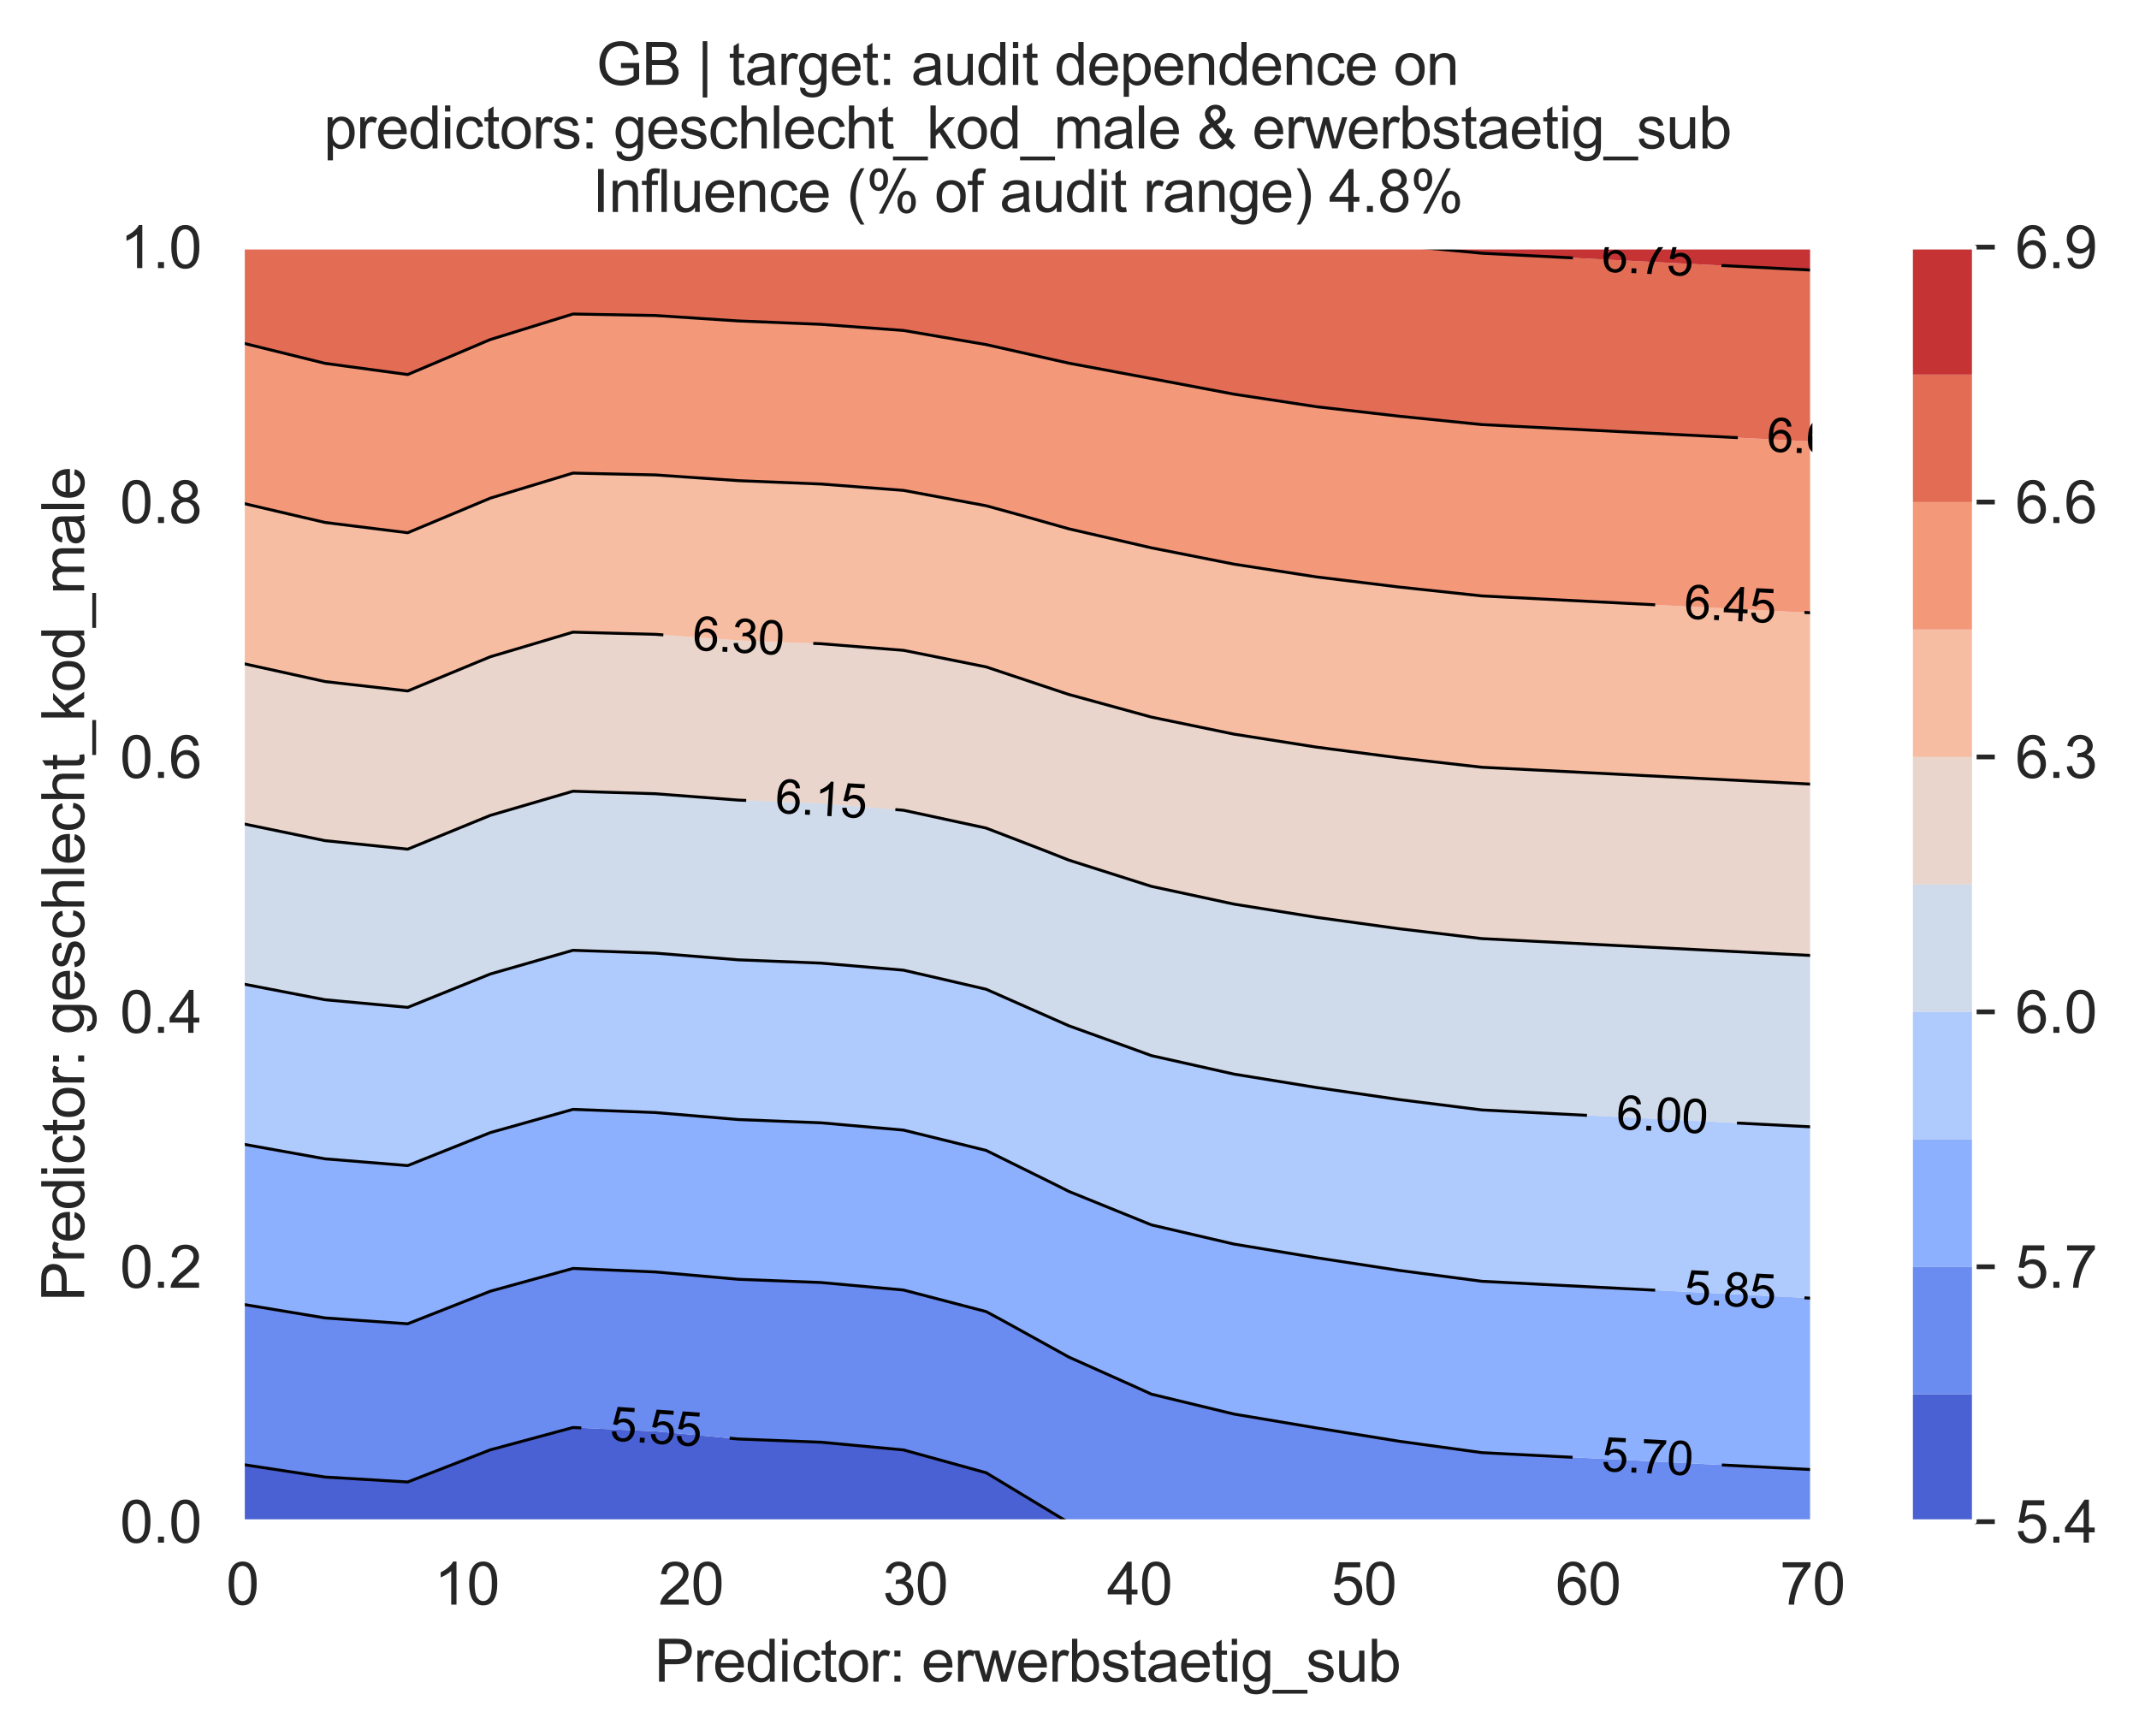 <?xml version="1.0" encoding="utf-8" standalone="no"?>
<!DOCTYPE svg PUBLIC "-//W3C//DTD SVG 1.1//EN"
  "http://www.w3.org/Graphics/SVG/1.1/DTD/svg11.dtd">
<svg xmlns:xlink="http://www.w3.org/1999/xlink" width="364.914pt" height="296.208pt" viewBox="0 0 364.914 296.208" xmlns="http://www.w3.org/2000/svg" version="1.1">
 <defs>
  <style type="text/css">*{stroke-linejoin: round; stroke-linecap: butt}</style>
 </defs>
 <g id="figure_1">
  <g id="patch_1">
   <path d="M 0 296.208 
L 364.914 296.208 
L 364.914 0 
L 0 0 
z
" style="fill: #ffffff"/>
  </g>
  <g id="axes_1">
   <g id="patch_2">
    <path d="M 41.362 259.6 
L 309.202 259.6 
L 309.202 42.16 
L 41.362 42.16 
z
" style="fill: #eaeaf2"/>
   </g>
   <g id="matplotlib.axis_1">
    <g id="xtick_1">
     <g id="line2d_1">
      <path d="M 41.362 259.6 
L 41.362 42.16 
" clip-path="url(#p90b050805d)" style="fill: none; stroke: #ffffff; stroke-width: 0.8; stroke-linecap: round"/>
     </g>
     <g id="text_1">
      <!-- 0 -->
      <g style="fill: #262626" transform="translate(38.582 273.758)scale(0.1 -0.1)">
       <defs>
        <path id="ArialMT-30" d="M 266 2259 
Q 266 3072 433 3567 
Q 600 4063 929 4331 
Q 1259 4600 1759 4600 
Q 2128 4600 2406 4451 
Q 2684 4303 2865 4023 
Q 3047 3744 3150 3342 
Q 3253 2941 3253 2259 
Q 3253 1453 3087 958 
Q 2922 463 2592 192 
Q 2263 -78 1759 -78 
Q 1097 -78 719 397 
Q 266 969 266 2259 
z
M 844 2259 
Q 844 1131 1108 757 
Q 1372 384 1759 384 
Q 2147 384 2411 759 
Q 2675 1134 2675 2259 
Q 2675 3391 2411 3762 
Q 2147 4134 1753 4134 
Q 1366 4134 1134 3806 
Q 844 3388 844 2259 
z
" transform="scale(0.016)"/>
       </defs>
       <use xlink:href="#ArialMT-30"/>
      </g>
     </g>
    </g>
    <g id="xtick_2">
     <g id="line2d_2">
      <path d="M 79.625 259.6 
L 79.625 42.16 
" clip-path="url(#p90b050805d)" style="fill: none; stroke: #ffffff; stroke-width: 0.8; stroke-linecap: round"/>
     </g>
     <g id="text_2">
      <!-- 10 -->
      <g style="fill: #262626" transform="translate(74.064 273.758)scale(0.1 -0.1)">
       <defs>
        <path id="ArialMT-31" d="M 2384 0 
L 1822 0 
L 1822 3584 
Q 1619 3391 1289 3197 
Q 959 3003 697 2906 
L 697 3450 
Q 1169 3672 1522 3987 
Q 1875 4303 2022 4600 
L 2384 4600 
L 2384 0 
z
" transform="scale(0.016)"/>
       </defs>
       <use xlink:href="#ArialMT-31"/>
       <use xlink:href="#ArialMT-30" x="55.615"/>
      </g>
     </g>
    </g>
    <g id="xtick_3">
     <g id="line2d_3">
      <path d="M 117.888 259.6 
L 117.888 42.16 
" clip-path="url(#p90b050805d)" style="fill: none; stroke: #ffffff; stroke-width: 0.8; stroke-linecap: round"/>
     </g>
     <g id="text_3">
      <!-- 20 -->
      <g style="fill: #262626" transform="translate(112.327 273.758)scale(0.1 -0.1)">
       <defs>
        <path id="ArialMT-32" d="M 3222 541 
L 3222 0 
L 194 0 
Q 188 203 259 391 
Q 375 700 629 1000 
Q 884 1300 1366 1694 
Q 2113 2306 2375 2664 
Q 2638 3022 2638 3341 
Q 2638 3675 2398 3904 
Q 2159 4134 1775 4134 
Q 1369 4134 1125 3890 
Q 881 3647 878 3216 
L 300 3275 
Q 359 3922 746 4261 
Q 1134 4600 1788 4600 
Q 2447 4600 2831 4234 
Q 3216 3869 3216 3328 
Q 3216 3053 3103 2787 
Q 2991 2522 2730 2228 
Q 2469 1934 1863 1422 
Q 1356 997 1212 845 
Q 1069 694 975 541 
L 3222 541 
z
" transform="scale(0.016)"/>
       </defs>
       <use xlink:href="#ArialMT-32"/>
       <use xlink:href="#ArialMT-30" x="55.615"/>
      </g>
     </g>
    </g>
    <g id="xtick_4">
     <g id="line2d_4">
      <path d="M 156.151 259.6 
L 156.151 42.16 
" clip-path="url(#p90b050805d)" style="fill: none; stroke: #ffffff; stroke-width: 0.8; stroke-linecap: round"/>
     </g>
     <g id="text_4">
      <!-- 30 -->
      <g style="fill: #262626" transform="translate(150.59 273.758)scale(0.1 -0.1)">
       <defs>
        <path id="ArialMT-33" d="M 269 1209 
L 831 1284 
Q 928 806 1161 595 
Q 1394 384 1728 384 
Q 2125 384 2398 659 
Q 2672 934 2672 1341 
Q 2672 1728 2419 1979 
Q 2166 2231 1775 2231 
Q 1616 2231 1378 2169 
L 1441 2663 
Q 1497 2656 1531 2656 
Q 1891 2656 2178 2843 
Q 2466 3031 2466 3422 
Q 2466 3731 2256 3934 
Q 2047 4138 1716 4138 
Q 1388 4138 1169 3931 
Q 950 3725 888 3313 
L 325 3413 
Q 428 3978 793 4289 
Q 1159 4600 1703 4600 
Q 2078 4600 2393 4439 
Q 2709 4278 2876 4000 
Q 3044 3722 3044 3409 
Q 3044 3113 2884 2869 
Q 2725 2625 2413 2481 
Q 2819 2388 3044 2092 
Q 3269 1797 3269 1353 
Q 3269 753 2831 336 
Q 2394 -81 1725 -81 
Q 1122 -81 723 278 
Q 325 638 269 1209 
z
" transform="scale(0.016)"/>
       </defs>
       <use xlink:href="#ArialMT-33"/>
       <use xlink:href="#ArialMT-30" x="55.615"/>
      </g>
     </g>
    </g>
    <g id="xtick_5">
     <g id="line2d_5">
      <path d="M 194.414 259.6 
L 194.414 42.16 
" clip-path="url(#p90b050805d)" style="fill: none; stroke: #ffffff; stroke-width: 0.8; stroke-linecap: round"/>
     </g>
     <g id="text_5">
      <!-- 40 -->
      <g style="fill: #262626" transform="translate(188.853 273.758)scale(0.1 -0.1)">
       <defs>
        <path id="ArialMT-34" d="M 2069 0 
L 2069 1097 
L 81 1097 
L 81 1613 
L 2172 4581 
L 2631 4581 
L 2631 1613 
L 3250 1613 
L 3250 1097 
L 2631 1097 
L 2631 0 
L 2069 0 
z
M 2069 1613 
L 2069 3678 
L 634 1613 
L 2069 1613 
z
" transform="scale(0.016)"/>
       </defs>
       <use xlink:href="#ArialMT-34"/>
       <use xlink:href="#ArialMT-30" x="55.615"/>
      </g>
     </g>
    </g>
    <g id="xtick_6">
     <g id="line2d_6">
      <path d="M 232.677 259.6 
L 232.677 42.16 
" clip-path="url(#p90b050805d)" style="fill: none; stroke: #ffffff; stroke-width: 0.8; stroke-linecap: round"/>
     </g>
     <g id="text_6">
      <!-- 50 -->
      <g style="fill: #262626" transform="translate(227.116 273.758)scale(0.1 -0.1)">
       <defs>
        <path id="ArialMT-35" d="M 266 1200 
L 856 1250 
Q 922 819 1161 601 
Q 1400 384 1738 384 
Q 2144 384 2425 690 
Q 2706 997 2706 1503 
Q 2706 1984 2436 2262 
Q 2166 2541 1728 2541 
Q 1456 2541 1237 2417 
Q 1019 2294 894 2097 
L 366 2166 
L 809 4519 
L 3088 4519 
L 3088 3981 
L 1259 3981 
L 1013 2750 
Q 1425 3038 1878 3038 
Q 2478 3038 2890 2622 
Q 3303 2206 3303 1553 
Q 3303 931 2941 478 
Q 2500 -78 1738 -78 
Q 1113 -78 717 272 
Q 322 622 266 1200 
z
" transform="scale(0.016)"/>
       </defs>
       <use xlink:href="#ArialMT-35"/>
       <use xlink:href="#ArialMT-30" x="55.615"/>
      </g>
     </g>
    </g>
    <g id="xtick_7">
     <g id="line2d_7">
      <path d="M 270.94 259.6 
L 270.94 42.16 
" clip-path="url(#p90b050805d)" style="fill: none; stroke: #ffffff; stroke-width: 0.8; stroke-linecap: round"/>
     </g>
     <g id="text_7">
      <!-- 60 -->
      <g style="fill: #262626" transform="translate(265.379 273.758)scale(0.1 -0.1)">
       <defs>
        <path id="ArialMT-36" d="M 3184 3459 
L 2625 3416 
Q 2550 3747 2413 3897 
Q 2184 4138 1850 4138 
Q 1581 4138 1378 3988 
Q 1113 3794 959 3422 
Q 806 3050 800 2363 
Q 1003 2672 1297 2822 
Q 1591 2972 1913 2972 
Q 2475 2972 2870 2558 
Q 3266 2144 3266 1488 
Q 3266 1056 3080 686 
Q 2894 316 2569 119 
Q 2244 -78 1831 -78 
Q 1128 -78 684 439 
Q 241 956 241 2144 
Q 241 3472 731 4075 
Q 1159 4600 1884 4600 
Q 2425 4600 2770 4297 
Q 3116 3994 3184 3459 
z
M 888 1484 
Q 888 1194 1011 928 
Q 1134 663 1356 523 
Q 1578 384 1822 384 
Q 2178 384 2434 671 
Q 2691 959 2691 1453 
Q 2691 1928 2437 2201 
Q 2184 2475 1800 2475 
Q 1419 2475 1153 2201 
Q 888 1928 888 1484 
z
" transform="scale(0.016)"/>
       </defs>
       <use xlink:href="#ArialMT-36"/>
       <use xlink:href="#ArialMT-30" x="55.615"/>
      </g>
     </g>
    </g>
    <g id="xtick_8">
     <g id="line2d_8">
      <path d="M 309.202 259.6 
L 309.202 42.16 
" clip-path="url(#p90b050805d)" style="fill: none; stroke: #ffffff; stroke-width: 0.8; stroke-linecap: round"/>
     </g>
     <g id="text_8">
      <!-- 70 -->
      <g style="fill: #262626" transform="translate(303.642 273.758)scale(0.1 -0.1)">
       <defs>
        <path id="ArialMT-37" d="M 303 3981 
L 303 4522 
L 3269 4522 
L 3269 4084 
Q 2831 3619 2401 2847 
Q 1972 2075 1738 1259 
Q 1569 684 1522 0 
L 944 0 
Q 953 541 1156 1306 
Q 1359 2072 1739 2783 
Q 2119 3494 2547 3981 
L 303 3981 
z
" transform="scale(0.016)"/>
       </defs>
       <use xlink:href="#ArialMT-37"/>
       <use xlink:href="#ArialMT-30" x="55.615"/>
      </g>
     </g>
    </g>
    <g id="text_9">
     <!-- Predictor: erwerbstaetig_sub -->
     <g style="fill: #262626" transform="translate(111.644 286.903)scale(0.1 -0.1)">
      <defs>
       <path id="ArialMT-50" d="M 494 0 
L 494 4581 
L 2222 4581 
Q 2678 4581 2919 4538 
Q 3256 4481 3484 4323 
Q 3713 4166 3852 3881 
Q 3991 3597 3991 3256 
Q 3991 2672 3619 2267 
Q 3247 1863 2275 1863 
L 1100 1863 
L 1100 0 
L 494 0 
z
M 1100 2403 
L 2284 2403 
Q 2872 2403 3119 2622 
Q 3366 2841 3366 3238 
Q 3366 3525 3220 3729 
Q 3075 3934 2838 4000 
Q 2684 4041 2272 4041 
L 1100 4041 
L 1100 2403 
z
" transform="scale(0.016)"/>
       <path id="ArialMT-72" d="M 416 0 
L 416 3319 
L 922 3319 
L 922 2816 
Q 1116 3169 1280 3281 
Q 1444 3394 1641 3394 
Q 1925 3394 2219 3213 
L 2025 2691 
Q 1819 2813 1613 2813 
Q 1428 2813 1281 2702 
Q 1134 2591 1072 2394 
Q 978 2094 978 1738 
L 978 0 
L 416 0 
z
" transform="scale(0.016)"/>
       <path id="ArialMT-65" d="M 2694 1069 
L 3275 997 
Q 3138 488 2766 206 
Q 2394 -75 1816 -75 
Q 1088 -75 661 373 
Q 234 822 234 1631 
Q 234 2469 665 2931 
Q 1097 3394 1784 3394 
Q 2450 3394 2872 2941 
Q 3294 2488 3294 1666 
Q 3294 1616 3291 1516 
L 816 1516 
Q 847 969 1125 678 
Q 1403 388 1819 388 
Q 2128 388 2347 550 
Q 2566 713 2694 1069 
z
M 847 1978 
L 2700 1978 
Q 2663 2397 2488 2606 
Q 2219 2931 1791 2931 
Q 1403 2931 1139 2672 
Q 875 2413 847 1978 
z
" transform="scale(0.016)"/>
       <path id="ArialMT-64" d="M 2575 0 
L 2575 419 
Q 2259 -75 1647 -75 
Q 1250 -75 917 144 
Q 584 363 401 755 
Q 219 1147 219 1656 
Q 219 2153 384 2558 
Q 550 2963 881 3178 
Q 1213 3394 1622 3394 
Q 1922 3394 2156 3267 
Q 2391 3141 2538 2938 
L 2538 4581 
L 3097 4581 
L 3097 0 
L 2575 0 
z
M 797 1656 
Q 797 1019 1065 703 
Q 1334 388 1700 388 
Q 2069 388 2326 689 
Q 2584 991 2584 1609 
Q 2584 2291 2321 2609 
Q 2059 2928 1675 2928 
Q 1300 2928 1048 2622 
Q 797 2316 797 1656 
z
" transform="scale(0.016)"/>
       <path id="ArialMT-69" d="M 425 3934 
L 425 4581 
L 988 4581 
L 988 3934 
L 425 3934 
z
M 425 0 
L 425 3319 
L 988 3319 
L 988 0 
L 425 0 
z
" transform="scale(0.016)"/>
       <path id="ArialMT-63" d="M 2588 1216 
L 3141 1144 
Q 3050 572 2676 248 
Q 2303 -75 1759 -75 
Q 1078 -75 664 370 
Q 250 816 250 1647 
Q 250 2184 428 2587 
Q 606 2991 970 3192 
Q 1334 3394 1763 3394 
Q 2303 3394 2647 3120 
Q 2991 2847 3088 2344 
L 2541 2259 
Q 2463 2594 2264 2762 
Q 2066 2931 1784 2931 
Q 1359 2931 1093 2626 
Q 828 2322 828 1663 
Q 828 994 1084 691 
Q 1341 388 1753 388 
Q 2084 388 2306 591 
Q 2528 794 2588 1216 
z
" transform="scale(0.016)"/>
       <path id="ArialMT-74" d="M 1650 503 
L 1731 6 
Q 1494 -44 1306 -44 
Q 1000 -44 831 53 
Q 663 150 594 308 
Q 525 466 525 972 
L 525 2881 
L 113 2881 
L 113 3319 
L 525 3319 
L 525 4141 
L 1084 4478 
L 1084 3319 
L 1650 3319 
L 1650 2881 
L 1084 2881 
L 1084 941 
Q 1084 700 1114 631 
Q 1144 563 1211 522 
Q 1278 481 1403 481 
Q 1497 481 1650 503 
z
" transform="scale(0.016)"/>
       <path id="ArialMT-6f" d="M 213 1659 
Q 213 2581 725 3025 
Q 1153 3394 1769 3394 
Q 2453 3394 2887 2945 
Q 3322 2497 3322 1706 
Q 3322 1066 3130 698 
Q 2938 331 2570 128 
Q 2203 -75 1769 -75 
Q 1072 -75 642 372 
Q 213 819 213 1659 
z
M 791 1659 
Q 791 1022 1069 705 
Q 1347 388 1769 388 
Q 2188 388 2466 706 
Q 2744 1025 2744 1678 
Q 2744 2294 2464 2611 
Q 2184 2928 1769 2928 
Q 1347 2928 1069 2612 
Q 791 2297 791 1659 
z
" transform="scale(0.016)"/>
       <path id="ArialMT-3a" d="M 578 2678 
L 578 3319 
L 1219 3319 
L 1219 2678 
L 578 2678 
z
M 578 0 
L 578 641 
L 1219 641 
L 1219 0 
L 578 0 
z
" transform="scale(0.016)"/>
       <path id="ArialMT-20" transform="scale(0.016)"/>
       <path id="ArialMT-77" d="M 1034 0 
L 19 3319 
L 600 3319 
L 1128 1403 
L 1325 691 
Q 1338 744 1497 1375 
L 2025 3319 
L 2603 3319 
L 3100 1394 
L 3266 759 
L 3456 1400 
L 4025 3319 
L 4572 3319 
L 3534 0 
L 2950 0 
L 2422 1988 
L 2294 2553 
L 1622 0 
L 1034 0 
z
" transform="scale(0.016)"/>
       <path id="ArialMT-62" d="M 941 0 
L 419 0 
L 419 4581 
L 981 4581 
L 981 2947 
Q 1338 3394 1891 3394 
Q 2197 3394 2470 3270 
Q 2744 3147 2920 2923 
Q 3097 2700 3197 2384 
Q 3297 2069 3297 1709 
Q 3297 856 2875 390 
Q 2453 -75 1863 -75 
Q 1275 -75 941 416 
L 941 0 
z
M 934 1684 
Q 934 1088 1097 822 
Q 1363 388 1816 388 
Q 2184 388 2453 708 
Q 2722 1028 2722 1663 
Q 2722 2313 2464 2622 
Q 2206 2931 1841 2931 
Q 1472 2931 1203 2611 
Q 934 2291 934 1684 
z
" transform="scale(0.016)"/>
       <path id="ArialMT-73" d="M 197 991 
L 753 1078 
Q 800 744 1014 566 
Q 1228 388 1613 388 
Q 2000 388 2187 545 
Q 2375 703 2375 916 
Q 2375 1106 2209 1216 
Q 2094 1291 1634 1406 
Q 1016 1563 777 1677 
Q 538 1791 414 1992 
Q 291 2194 291 2438 
Q 291 2659 392 2848 
Q 494 3038 669 3163 
Q 800 3259 1026 3326 
Q 1253 3394 1513 3394 
Q 1903 3394 2198 3281 
Q 2494 3169 2634 2976 
Q 2775 2784 2828 2463 
L 2278 2388 
Q 2241 2644 2061 2787 
Q 1881 2931 1553 2931 
Q 1166 2931 1000 2803 
Q 834 2675 834 2503 
Q 834 2394 903 2306 
Q 972 2216 1119 2156 
Q 1203 2125 1616 2013 
Q 2213 1853 2448 1751 
Q 2684 1650 2818 1456 
Q 2953 1263 2953 975 
Q 2953 694 2789 445 
Q 2625 197 2315 61 
Q 2006 -75 1616 -75 
Q 969 -75 630 194 
Q 291 463 197 991 
z
" transform="scale(0.016)"/>
       <path id="ArialMT-61" d="M 2588 409 
Q 2275 144 1986 34 
Q 1697 -75 1366 -75 
Q 819 -75 525 192 
Q 231 459 231 875 
Q 231 1119 342 1320 
Q 453 1522 633 1644 
Q 813 1766 1038 1828 
Q 1203 1872 1538 1913 
Q 2219 1994 2541 2106 
Q 2544 2222 2544 2253 
Q 2544 2597 2384 2738 
Q 2169 2928 1744 2928 
Q 1347 2928 1158 2789 
Q 969 2650 878 2297 
L 328 2372 
Q 403 2725 575 2942 
Q 747 3159 1072 3276 
Q 1397 3394 1825 3394 
Q 2250 3394 2515 3294 
Q 2781 3194 2906 3042 
Q 3031 2891 3081 2659 
Q 3109 2516 3109 2141 
L 3109 1391 
Q 3109 606 3145 398 
Q 3181 191 3288 0 
L 2700 0 
Q 2613 175 2588 409 
z
M 2541 1666 
Q 2234 1541 1622 1453 
Q 1275 1403 1131 1340 
Q 988 1278 909 1158 
Q 831 1038 831 891 
Q 831 666 1001 516 
Q 1172 366 1500 366 
Q 1825 366 2078 508 
Q 2331 650 2450 897 
Q 2541 1088 2541 1459 
L 2541 1666 
z
" transform="scale(0.016)"/>
       <path id="ArialMT-67" d="M 319 -275 
L 866 -356 
Q 900 -609 1056 -725 
Q 1266 -881 1628 -881 
Q 2019 -881 2231 -725 
Q 2444 -569 2519 -288 
Q 2563 -116 2559 434 
Q 2191 0 1641 0 
Q 956 0 581 494 
Q 206 988 206 1678 
Q 206 2153 378 2554 
Q 550 2956 876 3175 
Q 1203 3394 1644 3394 
Q 2231 3394 2613 2919 
L 2613 3319 
L 3131 3319 
L 3131 450 
Q 3131 -325 2973 -648 
Q 2816 -972 2473 -1159 
Q 2131 -1347 1631 -1347 
Q 1038 -1347 672 -1080 
Q 306 -813 319 -275 
z
M 784 1719 
Q 784 1066 1043 766 
Q 1303 466 1694 466 
Q 2081 466 2343 764 
Q 2606 1063 2606 1700 
Q 2606 2309 2336 2618 
Q 2066 2928 1684 2928 
Q 1309 2928 1046 2623 
Q 784 2319 784 1719 
z
" transform="scale(0.016)"/>
       <path id="ArialMT-5f" d="M -97 -1272 
L -97 -866 
L 3631 -866 
L 3631 -1272 
L -97 -1272 
z
" transform="scale(0.016)"/>
       <path id="ArialMT-75" d="M 2597 0 
L 2597 488 
Q 2209 -75 1544 -75 
Q 1250 -75 995 37 
Q 741 150 617 320 
Q 494 491 444 738 
Q 409 903 409 1263 
L 409 3319 
L 972 3319 
L 972 1478 
Q 972 1038 1006 884 
Q 1059 663 1231 536 
Q 1403 409 1656 409 
Q 1909 409 2131 539 
Q 2353 669 2445 892 
Q 2538 1116 2538 1541 
L 2538 3319 
L 3100 3319 
L 3100 0 
L 2597 0 
z
" transform="scale(0.016)"/>
      </defs>
      <use xlink:href="#ArialMT-50"/>
      <use xlink:href="#ArialMT-72" x="66.699"/>
      <use xlink:href="#ArialMT-65" x="100"/>
      <use xlink:href="#ArialMT-64" x="155.615"/>
      <use xlink:href="#ArialMT-69" x="211.23"/>
      <use xlink:href="#ArialMT-63" x="233.447"/>
      <use xlink:href="#ArialMT-74" x="283.447"/>
      <use xlink:href="#ArialMT-6f" x="311.23"/>
      <use xlink:href="#ArialMT-72" x="366.846"/>
      <use xlink:href="#ArialMT-3a" x="400.146"/>
      <use xlink:href="#ArialMT-20" x="427.93"/>
      <use xlink:href="#ArialMT-65" x="455.713"/>
      <use xlink:href="#ArialMT-72" x="511.328"/>
      <use xlink:href="#ArialMT-77" x="544.629"/>
      <use xlink:href="#ArialMT-65" x="616.846"/>
      <use xlink:href="#ArialMT-72" x="672.461"/>
      <use xlink:href="#ArialMT-62" x="705.762"/>
      <use xlink:href="#ArialMT-73" x="761.377"/>
      <use xlink:href="#ArialMT-74" x="811.377"/>
      <use xlink:href="#ArialMT-61" x="839.16"/>
      <use xlink:href="#ArialMT-65" x="894.775"/>
      <use xlink:href="#ArialMT-74" x="950.391"/>
      <use xlink:href="#ArialMT-69" x="978.174"/>
      <use xlink:href="#ArialMT-67" x="1000.391"/>
      <use xlink:href="#ArialMT-5f" x="1056.006"/>
      <use xlink:href="#ArialMT-73" x="1111.621"/>
      <use xlink:href="#ArialMT-75" x="1161.621"/>
      <use xlink:href="#ArialMT-62" x="1217.236"/>
     </g>
    </g>
   </g>
   <g id="matplotlib.axis_2">
    <g id="ytick_1">
     <g id="line2d_9">
      <path d="M 41.362 259.6 
L 309.202 259.6 
" clip-path="url(#p90b050805d)" style="fill: none; stroke: #ffffff; stroke-width: 0.8; stroke-linecap: round"/>
     </g>
     <g id="text_10">
      <!-- 0.0 -->
      <g style="fill: #262626" transform="translate(20.462 263.179)scale(0.1 -0.1)">
       <defs>
        <path id="ArialMT-2e" d="M 581 0 
L 581 641 
L 1222 641 
L 1222 0 
L 581 0 
z
" transform="scale(0.016)"/>
       </defs>
       <use xlink:href="#ArialMT-30"/>
       <use xlink:href="#ArialMT-2e" x="55.615"/>
       <use xlink:href="#ArialMT-30" x="83.398"/>
      </g>
     </g>
    </g>
    <g id="ytick_2">
     <g id="line2d_10">
      <path d="M 41.362 216.112 
L 309.202 216.112 
" clip-path="url(#p90b050805d)" style="fill: none; stroke: #ffffff; stroke-width: 0.8; stroke-linecap: round"/>
     </g>
     <g id="text_11">
      <!-- 0.2 -->
      <g style="fill: #262626" transform="translate(20.462 219.691)scale(0.1 -0.1)">
       <use xlink:href="#ArialMT-30"/>
       <use xlink:href="#ArialMT-2e" x="55.615"/>
       <use xlink:href="#ArialMT-32" x="83.398"/>
      </g>
     </g>
    </g>
    <g id="ytick_3">
     <g id="line2d_11">
      <path d="M 41.362 172.624 
L 309.202 172.624 
" clip-path="url(#p90b050805d)" style="fill: none; stroke: #ffffff; stroke-width: 0.8; stroke-linecap: round"/>
     </g>
     <g id="text_12">
      <!-- 0.4 -->
      <g style="fill: #262626" transform="translate(20.462 176.203)scale(0.1 -0.1)">
       <use xlink:href="#ArialMT-30"/>
       <use xlink:href="#ArialMT-2e" x="55.615"/>
       <use xlink:href="#ArialMT-34" x="83.398"/>
      </g>
     </g>
    </g>
    <g id="ytick_4">
     <g id="line2d_12">
      <path d="M 41.362 129.136 
L 309.202 129.136 
" clip-path="url(#p90b050805d)" style="fill: none; stroke: #ffffff; stroke-width: 0.8; stroke-linecap: round"/>
     </g>
     <g id="text_13">
      <!-- 0.6 -->
      <g style="fill: #262626" transform="translate(20.462 132.715)scale(0.1 -0.1)">
       <use xlink:href="#ArialMT-30"/>
       <use xlink:href="#ArialMT-2e" x="55.615"/>
       <use xlink:href="#ArialMT-36" x="83.398"/>
      </g>
     </g>
    </g>
    <g id="ytick_5">
     <g id="line2d_13">
      <path d="M 41.362 85.648 
L 309.202 85.648 
" clip-path="url(#p90b050805d)" style="fill: none; stroke: #ffffff; stroke-width: 0.8; stroke-linecap: round"/>
     </g>
     <g id="text_14">
      <!-- 0.8 -->
      <g style="fill: #262626" transform="translate(20.462 89.227)scale(0.1 -0.1)">
       <defs>
        <path id="ArialMT-38" d="M 1131 2484 
Q 781 2613 612 2850 
Q 444 3088 444 3419 
Q 444 3919 803 4259 
Q 1163 4600 1759 4600 
Q 2359 4600 2725 4251 
Q 3091 3903 3091 3403 
Q 3091 3084 2923 2848 
Q 2756 2613 2416 2484 
Q 2838 2347 3058 2040 
Q 3278 1734 3278 1309 
Q 3278 722 2862 322 
Q 2447 -78 1769 -78 
Q 1091 -78 675 323 
Q 259 725 259 1325 
Q 259 1772 486 2073 
Q 713 2375 1131 2484 
z
M 1019 3438 
Q 1019 3113 1228 2906 
Q 1438 2700 1772 2700 
Q 2097 2700 2305 2904 
Q 2513 3109 2513 3406 
Q 2513 3716 2298 3927 
Q 2084 4138 1766 4138 
Q 1444 4138 1231 3931 
Q 1019 3725 1019 3438 
z
M 838 1322 
Q 838 1081 952 856 
Q 1066 631 1291 507 
Q 1516 384 1775 384 
Q 2178 384 2440 643 
Q 2703 903 2703 1303 
Q 2703 1709 2433 1975 
Q 2163 2241 1756 2241 
Q 1359 2241 1098 1978 
Q 838 1716 838 1322 
z
" transform="scale(0.016)"/>
       </defs>
       <use xlink:href="#ArialMT-30"/>
       <use xlink:href="#ArialMT-2e" x="55.615"/>
       <use xlink:href="#ArialMT-38" x="83.398"/>
      </g>
     </g>
    </g>
    <g id="ytick_6">
     <g id="line2d_14">
      <path d="M 41.362 42.16 
L 309.202 42.16 
" clip-path="url(#p90b050805d)" style="fill: none; stroke: #ffffff; stroke-width: 0.8; stroke-linecap: round"/>
     </g>
     <g id="text_15">
      <!-- 1.0 -->
      <g style="fill: #262626" transform="translate(20.462 45.739)scale(0.1 -0.1)">
       <use xlink:href="#ArialMT-31"/>
       <use xlink:href="#ArialMT-2e" x="55.615"/>
       <use xlink:href="#ArialMT-30" x="83.398"/>
      </g>
     </g>
    </g>
    <g id="text_16">
     <!-- Predictor: geschlecht_kod_male -->
     <g style="fill: #262626" transform="translate(14.358 222.026)rotate(-90)scale(0.1 -0.1)">
      <defs>
       <path id="ArialMT-68" d="M 422 0 
L 422 4581 
L 984 4581 
L 984 2938 
Q 1378 3394 1978 3394 
Q 2347 3394 2619 3248 
Q 2891 3103 3008 2847 
Q 3125 2591 3125 2103 
L 3125 0 
L 2563 0 
L 2563 2103 
Q 2563 2525 2380 2717 
Q 2197 2909 1863 2909 
Q 1613 2909 1392 2779 
Q 1172 2650 1078 2428 
Q 984 2206 984 1816 
L 984 0 
L 422 0 
z
" transform="scale(0.016)"/>
       <path id="ArialMT-6c" d="M 409 0 
L 409 4581 
L 972 4581 
L 972 0 
L 409 0 
z
" transform="scale(0.016)"/>
       <path id="ArialMT-6b" d="M 425 0 
L 425 4581 
L 988 4581 
L 988 1969 
L 2319 3319 
L 3047 3319 
L 1778 2088 
L 3175 0 
L 2481 0 
L 1384 1697 
L 988 1316 
L 988 0 
L 425 0 
z
" transform="scale(0.016)"/>
       <path id="ArialMT-6d" d="M 422 0 
L 422 3319 
L 925 3319 
L 925 2853 
Q 1081 3097 1340 3245 
Q 1600 3394 1931 3394 
Q 2300 3394 2536 3241 
Q 2772 3088 2869 2813 
Q 3263 3394 3894 3394 
Q 4388 3394 4653 3120 
Q 4919 2847 4919 2278 
L 4919 0 
L 4359 0 
L 4359 2091 
Q 4359 2428 4304 2576 
Q 4250 2725 4106 2815 
Q 3963 2906 3769 2906 
Q 3419 2906 3187 2673 
Q 2956 2441 2956 1928 
L 2956 0 
L 2394 0 
L 2394 2156 
Q 2394 2531 2256 2718 
Q 2119 2906 1806 2906 
Q 1569 2906 1367 2781 
Q 1166 2656 1075 2415 
Q 984 2175 984 1722 
L 984 0 
L 422 0 
z
" transform="scale(0.016)"/>
      </defs>
      <use xlink:href="#ArialMT-50"/>
      <use xlink:href="#ArialMT-72" x="66.699"/>
      <use xlink:href="#ArialMT-65" x="100"/>
      <use xlink:href="#ArialMT-64" x="155.615"/>
      <use xlink:href="#ArialMT-69" x="211.23"/>
      <use xlink:href="#ArialMT-63" x="233.447"/>
      <use xlink:href="#ArialMT-74" x="283.447"/>
      <use xlink:href="#ArialMT-6f" x="311.23"/>
      <use xlink:href="#ArialMT-72" x="366.846"/>
      <use xlink:href="#ArialMT-3a" x="400.146"/>
      <use xlink:href="#ArialMT-20" x="427.93"/>
      <use xlink:href="#ArialMT-67" x="455.713"/>
      <use xlink:href="#ArialMT-65" x="511.328"/>
      <use xlink:href="#ArialMT-73" x="566.943"/>
      <use xlink:href="#ArialMT-63" x="616.943"/>
      <use xlink:href="#ArialMT-68" x="666.943"/>
      <use xlink:href="#ArialMT-6c" x="722.559"/>
      <use xlink:href="#ArialMT-65" x="744.775"/>
      <use xlink:href="#ArialMT-63" x="800.391"/>
      <use xlink:href="#ArialMT-68" x="850.391"/>
      <use xlink:href="#ArialMT-74" x="906.006"/>
      <use xlink:href="#ArialMT-5f" x="933.789"/>
      <use xlink:href="#ArialMT-6b" x="989.404"/>
      <use xlink:href="#ArialMT-6f" x="1039.404"/>
      <use xlink:href="#ArialMT-64" x="1095.02"/>
      <use xlink:href="#ArialMT-5f" x="1150.635"/>
      <use xlink:href="#ArialMT-6d" x="1206.25"/>
      <use xlink:href="#ArialMT-61" x="1289.551"/>
      <use xlink:href="#ArialMT-6c" x="1345.166"/>
      <use xlink:href="#ArialMT-65" x="1367.383"/>
     </g>
    </g>
   </g>
   <g id="PathCollection_1">
    <path d="M 55.459 259.6 
L 69.556 259.6 
L 83.653 259.6 
L 97.75 259.6 
L 111.847 259.6 
L 125.944 259.6 
L 140.04 259.6 
L 154.137 259.6 
L 168.234 259.6 
L 182.056 259.6 
L 168.234 251.253 
L 157.031 248.156 
L 154.137 247.362 
L 140.04 246.042 
L 125.944 245.495 
L 111.847 244.194 
L 97.75 243.535 
L 83.653 247.342 
L 81.566 248.156 
L 69.556 252.829 
L 55.459 251.985 
L 41.362 249.84 
L 41.362 259.6 
z
" clip-path="url(#p90b050805d)" style="fill: #4961d2"/>
   </g>
   <g id="PathCollection_2">
    <path d="M 55.459 251.985 
L 69.556 252.829 
L 81.566 248.156 
L 83.653 247.342 
L 97.75 243.535 
L 111.847 244.194 
L 125.944 245.495 
L 140.04 246.042 
L 154.137 247.362 
L 157.031 248.156 
L 168.234 251.253 
L 182.056 259.6 
L 182.331 259.6 
L 196.428 259.6 
L 210.525 259.6 
L 224.621 259.6 
L 238.718 259.6 
L 252.815 259.6 
L 266.912 259.6 
L 281.009 259.6 
L 295.106 259.6 
L 309.202 259.6 
L 309.202 250.717 
L 295.106 249.994 
L 281.009 249.27 
L 266.912 248.546 
L 259.317 248.156 
L 252.815 247.822 
L 238.718 245.883 
L 224.621 243.612 
L 210.525 241.244 
L 196.428 237.844 
L 193.951 236.712 
L 182.331 231.512 
L 171.04 225.268 
L 168.234 223.758 
L 154.137 220.079 
L 140.04 218.797 
L 125.944 218.246 
L 111.847 216.999 
L 97.75 216.397 
L 83.653 220.282 
L 71.009 225.268 
L 69.556 225.839 
L 61.448 225.268 
L 55.459 224.843 
L 41.362 222.507 
L 41.362 225.268 
L 41.362 236.712 
L 41.362 248.156 
L 41.362 249.84 
z
" clip-path="url(#p90b050805d)" style="fill: #6a8bef"/>
   </g>
   <g id="PathCollection_3">
    <path d="M 266.912 248.546 
L 281.009 249.27 
L 295.106 249.994 
L 309.202 250.717 
L 309.202 248.156 
L 309.202 236.712 
L 309.202 225.268 
L 309.202 221.484 
L 295.106 220.761 
L 281.009 220.038 
L 266.912 219.314 
L 252.815 218.591 
L 238.718 216.738 
L 224.621 214.576 
L 220.076 213.823 
L 210.525 212.245 
L 196.428 208.968 
L 182.331 203.253 
L 180.611 202.379 
L 168.234 196.263 
L 154.137 192.796 
L 140.04 191.553 
L 125.944 190.997 
L 125.214 190.935 
L 111.847 189.804 
L 97.75 189.26 
L 91.799 190.935 
L 83.653 193.222 
L 69.556 198.849 
L 55.459 197.701 
L 41.362 195.174 
L 41.362 202.379 
L 41.362 213.823 
L 41.362 222.507 
L 55.459 224.843 
L 61.448 225.268 
L 69.556 225.839 
L 71.009 225.268 
L 83.653 220.282 
L 97.75 216.397 
L 111.847 216.999 
L 125.944 218.246 
L 140.04 218.797 
L 154.137 220.079 
L 168.234 223.758 
L 171.04 225.268 
L 182.331 231.512 
L 193.951 236.712 
L 196.428 237.844 
L 210.525 241.244 
L 224.621 243.612 
L 238.718 245.883 
L 252.815 247.822 
L 259.317 248.156 
z
" clip-path="url(#p90b050805d)" style="fill: #8db0fe"/>
   </g>
   <g id="PathCollection_4">
    <path d="M 224.621 214.576 
L 238.718 216.738 
L 252.815 218.591 
L 266.912 219.314 
L 281.009 220.038 
L 295.106 220.761 
L 309.202 221.484 
L 309.202 213.823 
L 309.202 202.379 
L 309.202 192.251 
L 295.106 191.528 
L 283.534 190.935 
L 281.009 190.806 
L 266.912 190.083 
L 252.815 189.36 
L 238.718 187.592 
L 224.621 185.539 
L 210.525 183.246 
L 196.428 180.091 
L 194.798 179.491 
L 182.331 174.994 
L 168.234 168.768 
L 165.13 168.047 
L 154.137 165.513 
L 140.04 164.308 
L 125.944 163.748 
L 111.847 162.609 
L 97.75 162.122 
L 83.653 166.163 
L 78.998 168.047 
L 69.556 171.859 
L 55.459 170.559 
L 42.42 168.047 
L 41.362 167.842 
L 41.362 168.047 
L 41.362 179.491 
L 41.362 190.935 
L 41.362 195.174 
L 55.459 197.701 
L 69.556 198.849 
L 83.653 193.222 
L 91.799 190.935 
L 97.75 189.26 
L 111.847 189.804 
L 125.214 190.935 
L 125.944 190.997 
L 140.04 191.553 
L 154.137 192.796 
L 168.234 196.263 
L 180.611 202.379 
L 182.331 203.253 
L 196.428 208.968 
L 210.525 212.245 
L 220.076 213.823 
z
" clip-path="url(#p90b050805d)" style="fill: #afcafc"/>
   </g>
   <g id="PathCollection_5">
    <path d="M 295.106 191.528 
L 309.202 192.251 
L 309.202 190.935 
L 309.202 179.491 
L 309.202 168.047 
L 309.202 163.018 
L 295.106 162.296 
L 281.009 161.573 
L 266.912 160.851 
L 252.815 160.129 
L 238.718 158.446 
L 225.352 156.602 
L 224.621 156.502 
L 210.525 154.247 
L 196.428 151.215 
L 182.331 146.734 
L 178.342 145.158 
L 168.234 141.272 
L 154.137 138.23 
L 140.04 137.063 
L 125.944 136.499 
L 111.847 135.414 
L 97.75 134.984 
L 83.653 139.103 
L 69.556 144.868 
L 55.459 143.417 
L 41.362 140.509 
L 41.362 145.158 
L 41.362 156.602 
L 41.362 167.842 
L 42.42 168.047 
L 55.459 170.559 
L 69.556 171.859 
L 78.998 168.047 
L 83.653 166.163 
L 97.75 162.122 
L 111.847 162.609 
L 125.944 163.748 
L 140.04 164.308 
L 154.137 165.513 
L 165.13 168.047 
L 168.234 168.768 
L 182.331 174.994 
L 194.798 179.491 
L 196.428 180.091 
L 210.525 183.246 
L 224.621 185.539 
L 238.718 187.592 
L 252.815 189.36 
L 266.912 190.083 
L 281.009 190.806 
L 283.534 190.935 
z
" clip-path="url(#p90b050805d)" style="fill: #cfdaea"/>
   </g>
   <g id="PathCollection_6">
    <path d="M 238.718 158.446 
L 252.815 160.129 
L 266.912 160.851 
L 281.009 161.573 
L 295.106 162.296 
L 309.202 163.018 
L 309.202 156.602 
L 309.202 145.158 
L 309.202 133.785 
L 307.807 133.714 
L 295.106 133.063 
L 281.009 132.341 
L 266.912 131.619 
L 252.815 130.897 
L 238.718 129.3 
L 224.621 127.465 
L 210.525 125.248 
L 196.428 122.338 
L 196.182 122.27 
L 182.331 118.475 
L 168.234 113.777 
L 154.137 110.947 
L 152.627 110.826 
L 140.04 109.818 
L 125.944 109.25 
L 111.847 108.218 
L 97.75 107.846 
L 87.751 110.826 
L 83.653 112.043 
L 69.556 117.878 
L 55.459 116.275 
L 41.362 113.176 
L 41.362 122.27 
L 41.362 133.714 
L 41.362 140.509 
L 55.459 143.417 
L 69.556 144.868 
L 83.653 139.103 
L 97.75 134.984 
L 111.847 135.414 
L 125.944 136.499 
L 140.04 137.063 
L 154.137 138.23 
L 168.234 141.272 
L 178.342 145.158 
L 182.331 146.734 
L 196.428 151.215 
L 210.525 154.247 
L 224.621 156.502 
L 225.352 156.602 
z
" clip-path="url(#p90b050805d)" style="fill: #e9d5cb"/>
   </g>
   <g id="PathCollection_7">
    <path d="M 309.202 133.785 
L 309.202 133.714 
L 309.202 122.27 
L 309.202 110.826 
L 309.202 104.552 
L 295.106 103.831 
L 281.009 103.109 
L 266.912 102.388 
L 252.815 101.666 
L 238.718 100.154 
L 232.417 99.381 
L 224.621 98.429 
L 210.525 96.248 
L 196.428 93.462 
L 182.331 90.216 
L 174.259 87.937 
L 168.234 86.282 
L 154.137 83.663 
L 140.04 82.574 
L 125.944 82.001 
L 111.847 81.023 
L 97.75 80.708 
L 83.653 84.983 
L 76.61 87.937 
L 69.556 90.888 
L 55.459 89.133 
L 50.313 87.937 
L 41.362 85.843 
L 41.362 87.937 
L 41.362 99.381 
L 41.362 110.826 
L 41.362 113.176 
L 55.459 116.275 
L 69.556 117.878 
L 83.653 112.043 
L 87.751 110.826 
L 97.75 107.846 
L 111.847 108.218 
L 125.944 109.25 
L 140.04 109.818 
L 152.627 110.826 
L 154.137 110.947 
L 168.234 113.777 
L 182.331 118.475 
L 196.182 122.27 
L 196.428 122.338 
L 210.525 125.248 
L 224.621 127.465 
L 238.718 129.3 
L 252.815 130.897 
L 266.912 131.619 
L 281.009 132.341 
L 295.106 133.063 
L 307.807 133.714 
z
" clip-path="url(#p90b050805d)" style="fill: #f6bda2"/>
   </g>
   <g id="PathCollection_8">
    <path d="M 238.718 100.154 
L 252.815 101.666 
L 266.912 102.388 
L 281.009 103.109 
L 295.106 103.831 
L 309.202 104.552 
L 309.202 99.381 
L 309.202 87.937 
L 309.202 76.493 
L 309.202 75.32 
L 295.106 74.598 
L 281.009 73.877 
L 266.912 73.156 
L 252.815 72.435 
L 238.718 71.009 
L 224.621 69.392 
L 210.525 67.249 
L 198.888 65.049 
L 196.428 64.586 
L 182.331 61.957 
L 168.234 58.787 
L 154.137 56.38 
L 140.04 55.329 
L 125.944 54.752 
L 111.847 53.828 
L 99.616 53.605 
L 97.75 53.57 
L 97.64 53.605 
L 83.653 57.924 
L 69.556 63.898 
L 55.459 61.991 
L 41.362 58.51 
L 41.362 65.049 
L 41.362 76.493 
L 41.362 85.843 
L 50.313 87.937 
L 55.459 89.133 
L 69.556 90.888 
L 76.61 87.937 
L 83.653 84.983 
L 97.75 80.708 
L 111.847 81.023 
L 125.944 82.001 
L 140.04 82.574 
L 154.137 83.663 
L 168.234 86.282 
L 174.259 87.937 
L 182.331 90.216 
L 196.428 93.462 
L 210.525 96.248 
L 224.621 98.429 
L 232.417 99.381 
z
" clip-path="url(#p90b050805d)" style="fill: #f4987a"/>
   </g>
   <g id="PathCollection_9">
    <path d="M 210.525 67.249 
L 224.621 69.392 
L 238.718 71.009 
L 252.815 72.435 
L 266.912 73.156 
L 281.009 73.877 
L 295.106 74.598 
L 309.202 75.32 
L 309.202 65.049 
L 309.202 53.605 
L 309.202 46.087 
L 295.106 45.366 
L 281.009 44.645 
L 266.912 43.924 
L 252.815 43.204 
L 241.853 42.16 
L 238.718 42.16 
L 224.621 42.16 
L 210.525 42.16 
L 196.428 42.16 
L 182.331 42.16 
L 168.234 42.16 
L 154.137 42.16 
L 140.04 42.16 
L 125.944 42.16 
L 111.847 42.16 
L 97.75 42.16 
L 83.653 42.16 
L 69.556 42.16 
L 55.459 42.16 
L 41.362 42.16 
L 41.362 53.605 
L 41.362 58.51 
L 55.459 61.991 
L 69.556 63.898 
L 83.653 57.924 
L 97.64 53.605 
L 97.75 53.57 
L 99.616 53.605 
L 111.847 53.828 
L 125.944 54.752 
L 140.04 55.329 
L 154.137 56.38 
L 168.234 58.787 
L 182.331 61.957 
L 196.428 64.586 
L 198.888 65.049 
z
" clip-path="url(#p90b050805d)" style="fill: #e36c55"/>
   </g>
   <g id="PathCollection_10">
    <path d="M 252.815 43.204 
L 266.912 43.924 
L 281.009 44.645 
L 295.106 45.366 
L 309.202 46.087 
L 309.202 42.16 
L 295.106 42.16 
L 281.009 42.16 
L 266.912 42.16 
L 252.815 42.16 
L 241.853 42.16 
z
" clip-path="url(#p90b050805d)" style="fill: #c53334"/>
   </g>
   <g id="PathCollection_11"/>
   <g id="PathCollection_12">
    <path d="M 41.362 249.84 
L 55.459 251.985 
L 69.556 252.829 
L 81.566 248.156 
L 83.653 247.342 
L 97.75 243.535 
L 99.173 243.602 
" clip-path="url(#p90b050805d)" style="fill: none; stroke: #000000; stroke-width: 0.5"/>
    <path d="M 124.481 245.36 
L 125.944 245.495 
L 140.04 246.042 
L 154.137 247.362 
L 157.031 248.156 
L 168.234 251.253 
L 182.056 259.6 
" clip-path="url(#p90b050805d)" style="fill: none; stroke: #000000; stroke-width: 0.5"/>
   </g>
   <g id="PathCollection_13">
    <path d="M 41.362 222.507 
L 55.459 224.843 
L 61.448 225.268 
L 69.556 225.839 
L 71.009 225.268 
L 83.653 220.282 
L 97.75 216.397 
L 111.847 216.999 
L 125.944 218.246 
L 140.04 218.797 
L 154.137 220.079 
L 168.234 223.758 
L 171.04 225.268 
L 182.331 231.512 
L 193.951 236.712 
L 196.428 237.844 
L 210.525 241.244 
L 224.621 243.612 
L 238.718 245.883 
L 252.815 247.822 
L 259.317 248.156 
L 266.912 248.546 
L 268.276 248.616 
" clip-path="url(#p90b050805d)" style="fill: none; stroke: #000000; stroke-width: 0.5"/>
    <path d="M 293.742 249.924 
L 295.106 249.994 
L 309.202 250.717 
" clip-path="url(#p90b050805d)" style="fill: none; stroke: #000000; stroke-width: 0.5"/>
   </g>
   <g id="PathCollection_14">
    <path d="M 41.362 195.174 
L 55.459 197.701 
L 69.556 198.849 
L 83.653 193.222 
L 91.799 190.935 
L 97.75 189.26 
L 111.847 189.804 
L 125.214 190.935 
L 125.944 190.997 
L 140.04 191.553 
L 154.137 192.796 
L 168.234 196.263 
L 180.611 202.379 
L 182.331 203.253 
L 196.428 208.968 
L 210.525 212.245 
L 220.076 213.823 
L 224.621 214.576 
L 238.718 216.738 
L 252.815 218.591 
L 266.912 219.314 
L 281.009 220.038 
L 282.372 220.108 
" clip-path="url(#p90b050805d)" style="fill: none; stroke: #000000; stroke-width: 0.5"/>
    <path d="M 307.839 221.414 
L 309.202 221.484 
" clip-path="url(#p90b050805d)" style="fill: none; stroke: #000000; stroke-width: 0.5"/>
   </g>
   <g id="PathCollection_15">
    <path d="M 41.362 167.842 
L 42.42 168.047 
L 55.459 170.559 
L 69.556 171.859 
L 78.998 168.047 
L 83.653 166.163 
L 97.75 162.122 
L 111.847 162.609 
L 125.944 163.748 
L 140.04 164.308 
L 154.137 165.513 
L 165.13 168.047 
L 168.234 168.768 
L 182.331 174.994 
L 194.798 179.491 
L 196.428 180.091 
L 210.525 183.246 
L 224.621 185.539 
L 238.718 187.592 
L 252.815 189.36 
L 266.912 190.083 
L 270.738 190.279 
" clip-path="url(#p90b050805d)" style="fill: none; stroke: #000000; stroke-width: 0.5"/>
    <path d="M 296.329 191.591 
L 309.202 192.251 
" clip-path="url(#p90b050805d)" style="fill: none; stroke: #000000; stroke-width: 0.5"/>
   </g>
   <g id="PathCollection_16">
    <path d="M 41.362 140.509 
L 55.459 143.417 
L 69.556 144.868 
L 83.653 139.103 
L 97.75 134.984 
L 111.847 135.414 
L 125.944 136.499 
L 127.301 136.553 
" clip-path="url(#p90b050805d)" style="fill: none; stroke: #000000; stroke-width: 0.5"/>
    <path d="M 152.747 138.115 
L 154.137 138.23 
L 168.234 141.272 
L 178.342 145.158 
L 182.331 146.734 
L 196.428 151.215 
L 210.525 154.247 
L 224.621 156.502 
L 225.352 156.602 
L 238.718 158.446 
L 252.815 160.129 
L 266.912 160.851 
L 281.009 161.573 
L 295.106 162.296 
L 309.202 163.018 
" clip-path="url(#p90b050805d)" style="fill: none; stroke: #000000; stroke-width: 0.5"/>
   </g>
   <g id="PathCollection_17">
    <path d="M 41.362 113.176 
L 55.459 116.275 
L 69.556 117.878 
L 83.653 112.043 
L 87.751 110.826 
L 97.75 107.846 
L 111.847 108.218 
L 113.165 108.315 
" clip-path="url(#p90b050805d)" style="fill: none; stroke: #000000; stroke-width: 0.5"/>
    <path d="M 138.746 109.766 
L 140.04 109.818 
L 152.627 110.826 
L 154.137 110.947 
L 168.234 113.777 
L 182.331 118.475 
L 196.182 122.27 
L 196.428 122.338 
L 210.525 125.248 
L 224.621 127.465 
L 238.718 129.3 
L 252.815 130.897 
L 266.912 131.619 
L 281.009 132.341 
L 295.106 133.063 
L 307.807 133.714 
L 309.202 133.785 
" clip-path="url(#p90b050805d)" style="fill: none; stroke: #000000; stroke-width: 0.5"/>
   </g>
   <g id="PathCollection_18">
    <path d="M 41.362 85.843 
L 50.313 87.937 
L 55.459 89.133 
L 69.556 90.888 
L 76.61 87.937 
L 83.653 84.983 
L 97.75 80.708 
L 111.847 81.023 
L 125.944 82.001 
L 140.04 82.574 
L 154.137 83.663 
L 168.234 86.282 
L 174.259 87.937 
L 182.331 90.216 
L 196.428 93.462 
L 210.525 96.248 
L 224.621 98.429 
L 232.417 99.381 
L 238.718 100.154 
L 252.815 101.666 
L 266.912 102.388 
L 281.009 103.109 
L 282.372 103.179 
" clip-path="url(#p90b050805d)" style="fill: none; stroke: #000000; stroke-width: 0.5"/>
    <path d="M 307.839 104.483 
L 309.202 104.552 
" clip-path="url(#p90b050805d)" style="fill: none; stroke: #000000; stroke-width: 0.5"/>
   </g>
   <g id="PathCollection_19">
    <path d="M 41.362 58.51 
L 55.459 61.991 
L 69.556 63.898 
L 83.653 57.924 
L 97.64 53.605 
L 97.75 53.57 
L 99.616 53.605 
L 111.847 53.828 
L 125.944 54.752 
L 140.04 55.329 
L 154.137 56.38 
L 168.234 58.787 
L 182.331 61.957 
L 196.428 64.586 
L 198.888 65.049 
L 210.525 67.249 
L 224.621 69.392 
L 238.718 71.009 
L 252.815 72.435 
L 266.912 73.156 
L 281.009 73.877 
L 295.106 74.598 
L 296.469 74.668 
" clip-path="url(#p90b050805d)" style="fill: none; stroke: #000000; stroke-width: 0.5"/>
   </g>
   <g id="PathCollection_20">
    <path d="M 241.853 42.16 
L 252.815 43.204 
L 266.912 43.924 
L 268.338 43.997 
" clip-path="url(#p90b050805d)" style="fill: none; stroke: #000000; stroke-width: 0.5"/>
    <path d="M 293.68 45.293 
L 295.106 45.366 
L 309.202 46.087 
" clip-path="url(#p90b050805d)" style="fill: none; stroke: #000000; stroke-width: 0.5"/>
   </g>
   <g id="PathCollection_21"/>
   <g id="patch_3">
    <path d="M 41.362 259.6 
L 41.362 42.16 
" style="fill: none; stroke: #ffffff; stroke-width: 0.8; stroke-linejoin: miter; stroke-linecap: square"/>
   </g>
   <g id="patch_4">
    <path d="M 309.202 259.6 
L 309.202 42.16 
" style="fill: none; stroke: #ffffff; stroke-width: 0.8; stroke-linejoin: miter; stroke-linecap: square"/>
   </g>
   <g id="patch_5">
    <path d="M 41.362 259.6 
L 309.202 259.6 
" style="fill: none; stroke: #ffffff; stroke-width: 0.8; stroke-linejoin: miter; stroke-linecap: square"/>
   </g>
   <g id="patch_6">
    <path d="M 41.362 42.16 
L 309.202 42.16 
" style="fill: none; stroke: #ffffff; stroke-width: 0.8; stroke-linejoin: miter; stroke-linecap: square"/>
   </g>
   <g id="text_17">
    <!-- GB | target: audit dependence on -->
    <g style="fill: #262626" transform="translate(101.714 14.48)scale(0.1 -0.1)">
     <defs>
      <path id="ArialMT-47" d="M 2638 1797 
L 2638 2334 
L 4578 2338 
L 4578 638 
Q 4131 281 3656 101 
Q 3181 -78 2681 -78 
Q 2006 -78 1454 211 
Q 903 500 622 1047 
Q 341 1594 341 2269 
Q 341 2938 620 3517 
Q 900 4097 1425 4378 
Q 1950 4659 2634 4659 
Q 3131 4659 3532 4498 
Q 3934 4338 4162 4050 
Q 4391 3763 4509 3300 
L 3963 3150 
Q 3859 3500 3706 3700 
Q 3553 3900 3268 4020 
Q 2984 4141 2638 4141 
Q 2222 4141 1919 4014 
Q 1616 3888 1430 3681 
Q 1244 3475 1141 3228 
Q 966 2803 966 2306 
Q 966 1694 1177 1281 
Q 1388 869 1791 669 
Q 2194 469 2647 469 
Q 3041 469 3416 620 
Q 3791 772 3984 944 
L 3984 1797 
L 2638 1797 
z
" transform="scale(0.016)"/>
      <path id="ArialMT-42" d="M 469 0 
L 469 4581 
L 2188 4581 
Q 2713 4581 3030 4442 
Q 3347 4303 3526 4014 
Q 3706 3725 3706 3409 
Q 3706 3116 3547 2856 
Q 3388 2597 3066 2438 
Q 3481 2316 3704 2022 
Q 3928 1728 3928 1328 
Q 3928 1006 3792 729 
Q 3656 453 3456 303 
Q 3256 153 2954 76 
Q 2653 0 2216 0 
L 469 0 
z
M 1075 2656 
L 2066 2656 
Q 2469 2656 2644 2709 
Q 2875 2778 2992 2937 
Q 3109 3097 3109 3338 
Q 3109 3566 3000 3739 
Q 2891 3913 2687 3977 
Q 2484 4041 1991 4041 
L 1075 4041 
L 1075 2656 
z
M 1075 541 
L 2216 541 
Q 2509 541 2628 563 
Q 2838 600 2978 687 
Q 3119 775 3209 942 
Q 3300 1109 3300 1328 
Q 3300 1584 3169 1773 
Q 3038 1963 2805 2039 
Q 2572 2116 2134 2116 
L 1075 2116 
L 1075 541 
z
" transform="scale(0.016)"/>
      <path id="ArialMT-7c" d="M 588 -1347 
L 588 4659 
L 1078 4659 
L 1078 -1347 
L 588 -1347 
z
" transform="scale(0.016)"/>
      <path id="ArialMT-70" d="M 422 -1272 
L 422 3319 
L 934 3319 
L 934 2888 
Q 1116 3141 1344 3267 
Q 1572 3394 1897 3394 
Q 2322 3394 2647 3175 
Q 2972 2956 3137 2557 
Q 3303 2159 3303 1684 
Q 3303 1175 3120 767 
Q 2938 359 2589 142 
Q 2241 -75 1856 -75 
Q 1575 -75 1351 44 
Q 1128 163 984 344 
L 984 -1272 
L 422 -1272 
z
M 931 1641 
Q 931 1000 1190 694 
Q 1450 388 1819 388 
Q 2194 388 2461 705 
Q 2728 1022 2728 1688 
Q 2728 2322 2467 2637 
Q 2206 2953 1844 2953 
Q 1484 2953 1207 2617 
Q 931 2281 931 1641 
z
" transform="scale(0.016)"/>
      <path id="ArialMT-6e" d="M 422 0 
L 422 3319 
L 928 3319 
L 928 2847 
Q 1294 3394 1984 3394 
Q 2284 3394 2536 3286 
Q 2788 3178 2913 3003 
Q 3038 2828 3088 2588 
Q 3119 2431 3119 2041 
L 3119 0 
L 2556 0 
L 2556 2019 
Q 2556 2363 2490 2533 
Q 2425 2703 2258 2804 
Q 2091 2906 1866 2906 
Q 1506 2906 1245 2678 
Q 984 2450 984 1813 
L 984 0 
L 422 0 
z
" transform="scale(0.016)"/>
     </defs>
     <use xlink:href="#ArialMT-47"/>
     <use xlink:href="#ArialMT-42" x="77.783"/>
     <use xlink:href="#ArialMT-20" x="144.482"/>
     <use xlink:href="#ArialMT-7c" x="172.266"/>
     <use xlink:href="#ArialMT-20" x="198.242"/>
     <use xlink:href="#ArialMT-74" x="226.025"/>
     <use xlink:href="#ArialMT-61" x="253.809"/>
     <use xlink:href="#ArialMT-72" x="309.424"/>
     <use xlink:href="#ArialMT-67" x="342.725"/>
     <use xlink:href="#ArialMT-65" x="398.34"/>
     <use xlink:href="#ArialMT-74" x="453.955"/>
     <use xlink:href="#ArialMT-3a" x="481.738"/>
     <use xlink:href="#ArialMT-20" x="509.521"/>
     <use xlink:href="#ArialMT-61" x="537.305"/>
     <use xlink:href="#ArialMT-75" x="592.92"/>
     <use xlink:href="#ArialMT-64" x="648.535"/>
     <use xlink:href="#ArialMT-69" x="704.15"/>
     <use xlink:href="#ArialMT-74" x="726.367"/>
     <use xlink:href="#ArialMT-20" x="754.15"/>
     <use xlink:href="#ArialMT-64" x="781.934"/>
     <use xlink:href="#ArialMT-65" x="837.549"/>
     <use xlink:href="#ArialMT-70" x="893.164"/>
     <use xlink:href="#ArialMT-65" x="948.779"/>
     <use xlink:href="#ArialMT-6e" x="1004.395"/>
     <use xlink:href="#ArialMT-64" x="1060.01"/>
     <use xlink:href="#ArialMT-65" x="1115.625"/>
     <use xlink:href="#ArialMT-6e" x="1171.24"/>
     <use xlink:href="#ArialMT-63" x="1226.855"/>
     <use xlink:href="#ArialMT-65" x="1276.855"/>
     <use xlink:href="#ArialMT-20" x="1332.471"/>
     <use xlink:href="#ArialMT-6f" x="1360.254"/>
     <use xlink:href="#ArialMT-6e" x="1415.869"/>
    </g>
    <!-- predictors: geschlecht_kod_male &amp; erwerbstaetig_sub -->
    <g style="fill: #262626" transform="translate(55.225 25.32)scale(0.1 -0.1)">
     <defs>
      <path id="ArialMT-26" d="M 3041 541 
Q 2763 231 2434 76 
Q 2106 -78 1725 -78 
Q 1022 -78 609 397 
Q 275 784 275 1263 
Q 275 1688 548 2030 
Q 822 2372 1366 2631 
Q 1056 2988 953 3209 
Q 850 3431 850 3638 
Q 850 4050 1173 4354 
Q 1497 4659 1988 4659 
Q 2456 4659 2754 4371 
Q 3053 4084 3053 3681 
Q 3053 3028 2188 2566 
L 3009 1519 
Q 3150 1794 3228 2156 
L 3813 2031 
Q 3663 1431 3406 1044 
Q 3722 625 4122 341 
L 3744 -106 
Q 3403 113 3041 541 
z
M 1897 2928 
Q 2263 3144 2370 3306 
Q 2478 3469 2478 3666 
Q 2478 3900 2329 4048 
Q 2181 4197 1959 4197 
Q 1731 4197 1579 4050 
Q 1428 3903 1428 3691 
Q 1428 3584 1483 3467 
Q 1538 3350 1647 3219 
L 1897 2928 
z
M 2688 984 
L 1656 2263 
Q 1200 1991 1040 1758 
Q 881 1525 881 1297 
Q 881 1019 1103 719 
Q 1325 419 1731 419 
Q 1984 419 2254 576 
Q 2525 734 2688 984 
z
" transform="scale(0.016)"/>
     </defs>
     <use xlink:href="#ArialMT-70"/>
     <use xlink:href="#ArialMT-72" x="55.615"/>
     <use xlink:href="#ArialMT-65" x="88.916"/>
     <use xlink:href="#ArialMT-64" x="144.531"/>
     <use xlink:href="#ArialMT-69" x="200.146"/>
     <use xlink:href="#ArialMT-63" x="222.363"/>
     <use xlink:href="#ArialMT-74" x="272.363"/>
     <use xlink:href="#ArialMT-6f" x="300.146"/>
     <use xlink:href="#ArialMT-72" x="355.762"/>
     <use xlink:href="#ArialMT-73" x="389.062"/>
     <use xlink:href="#ArialMT-3a" x="439.062"/>
     <use xlink:href="#ArialMT-20" x="466.846"/>
     <use xlink:href="#ArialMT-67" x="494.629"/>
     <use xlink:href="#ArialMT-65" x="550.244"/>
     <use xlink:href="#ArialMT-73" x="605.859"/>
     <use xlink:href="#ArialMT-63" x="655.859"/>
     <use xlink:href="#ArialMT-68" x="705.859"/>
     <use xlink:href="#ArialMT-6c" x="761.475"/>
     <use xlink:href="#ArialMT-65" x="783.691"/>
     <use xlink:href="#ArialMT-63" x="839.307"/>
     <use xlink:href="#ArialMT-68" x="889.307"/>
     <use xlink:href="#ArialMT-74" x="944.922"/>
     <use xlink:href="#ArialMT-5f" x="972.705"/>
     <use xlink:href="#ArialMT-6b" x="1028.32"/>
     <use xlink:href="#ArialMT-6f" x="1078.32"/>
     <use xlink:href="#ArialMT-64" x="1133.936"/>
     <use xlink:href="#ArialMT-5f" x="1189.551"/>
     <use xlink:href="#ArialMT-6d" x="1245.166"/>
     <use xlink:href="#ArialMT-61" x="1328.467"/>
     <use xlink:href="#ArialMT-6c" x="1384.082"/>
     <use xlink:href="#ArialMT-65" x="1406.299"/>
     <use xlink:href="#ArialMT-20" x="1461.914"/>
     <use xlink:href="#ArialMT-26" x="1489.697"/>
     <use xlink:href="#ArialMT-20" x="1556.396"/>
     <use xlink:href="#ArialMT-65" x="1584.18"/>
     <use xlink:href="#ArialMT-72" x="1639.795"/>
     <use xlink:href="#ArialMT-77" x="1673.096"/>
     <use xlink:href="#ArialMT-65" x="1745.312"/>
     <use xlink:href="#ArialMT-72" x="1800.928"/>
     <use xlink:href="#ArialMT-62" x="1834.229"/>
     <use xlink:href="#ArialMT-73" x="1889.844"/>
     <use xlink:href="#ArialMT-74" x="1939.844"/>
     <use xlink:href="#ArialMT-61" x="1967.627"/>
     <use xlink:href="#ArialMT-65" x="2023.242"/>
     <use xlink:href="#ArialMT-74" x="2078.857"/>
     <use xlink:href="#ArialMT-69" x="2106.641"/>
     <use xlink:href="#ArialMT-67" x="2128.857"/>
     <use xlink:href="#ArialMT-5f" x="2184.473"/>
     <use xlink:href="#ArialMT-73" x="2240.088"/>
     <use xlink:href="#ArialMT-75" x="2290.088"/>
     <use xlink:href="#ArialMT-62" x="2345.703"/>
    </g>
    <!-- Influence (% of audit range) 4.8% -->
    <g style="fill: #262626" transform="translate(101.076 36.16)scale(0.1 -0.1)">
     <defs>
      <path id="ArialMT-49" d="M 597 0 
L 597 4581 
L 1203 4581 
L 1203 0 
L 597 0 
z
" transform="scale(0.016)"/>
      <path id="ArialMT-66" d="M 556 0 
L 556 2881 
L 59 2881 
L 59 3319 
L 556 3319 
L 556 3672 
Q 556 4006 616 4169 
Q 697 4388 901 4523 
Q 1106 4659 1475 4659 
Q 1713 4659 2000 4603 
L 1916 4113 
Q 1741 4144 1584 4144 
Q 1328 4144 1222 4034 
Q 1116 3925 1116 3625 
L 1116 3319 
L 1763 3319 
L 1763 2881 
L 1116 2881 
L 1116 0 
L 556 0 
z
" transform="scale(0.016)"/>
      <path id="ArialMT-28" d="M 1497 -1347 
Q 1031 -759 709 28 
Q 388 816 388 1659 
Q 388 2403 628 3084 
Q 909 3875 1497 4659 
L 1900 4659 
Q 1522 4009 1400 3731 
Q 1209 3300 1100 2831 
Q 966 2247 966 1656 
Q 966 153 1900 -1347 
L 1497 -1347 
z
" transform="scale(0.016)"/>
      <path id="ArialMT-25" d="M 372 3481 
Q 372 3972 619 4315 
Q 866 4659 1334 4659 
Q 1766 4659 2048 4351 
Q 2331 4044 2331 3447 
Q 2331 2866 2045 2552 
Q 1759 2238 1341 2238 
Q 925 2238 648 2547 
Q 372 2856 372 3481 
z
M 1350 4272 
Q 1141 4272 1002 4090 
Q 863 3909 863 3425 
Q 863 2984 1003 2804 
Q 1144 2625 1350 2625 
Q 1563 2625 1702 2806 
Q 1841 2988 1841 3469 
Q 1841 3913 1700 4092 
Q 1559 4272 1350 4272 
z
M 1353 -169 
L 3859 4659 
L 4316 4659 
L 1819 -169 
L 1353 -169 
z
M 3334 1075 
Q 3334 1569 3581 1911 
Q 3828 2253 4300 2253 
Q 4731 2253 5014 1945 
Q 5297 1638 5297 1041 
Q 5297 459 5011 145 
Q 4725 -169 4303 -169 
Q 3888 -169 3611 142 
Q 3334 453 3334 1075 
z
M 4316 1866 
Q 4103 1866 3964 1684 
Q 3825 1503 3825 1019 
Q 3825 581 3965 400 
Q 4106 219 4313 219 
Q 4528 219 4667 400 
Q 4806 581 4806 1063 
Q 4806 1506 4665 1686 
Q 4525 1866 4316 1866 
z
" transform="scale(0.016)"/>
      <path id="ArialMT-29" d="M 791 -1347 
L 388 -1347 
Q 1322 153 1322 1656 
Q 1322 2244 1188 2822 
Q 1081 3291 891 3722 
Q 769 4003 388 4659 
L 791 4659 
Q 1378 3875 1659 3084 
Q 1900 2403 1900 1659 
Q 1900 816 1576 28 
Q 1253 -759 791 -1347 
z
" transform="scale(0.016)"/>
     </defs>
     <use xlink:href="#ArialMT-49"/>
     <use xlink:href="#ArialMT-6e" x="27.783"/>
     <use xlink:href="#ArialMT-66" x="83.398"/>
     <use xlink:href="#ArialMT-6c" x="111.182"/>
     <use xlink:href="#ArialMT-75" x="133.398"/>
     <use xlink:href="#ArialMT-65" x="189.014"/>
     <use xlink:href="#ArialMT-6e" x="244.629"/>
     <use xlink:href="#ArialMT-63" x="300.244"/>
     <use xlink:href="#ArialMT-65" x="350.244"/>
     <use xlink:href="#ArialMT-20" x="405.859"/>
     <use xlink:href="#ArialMT-28" x="433.643"/>
     <use xlink:href="#ArialMT-25" x="466.943"/>
     <use xlink:href="#ArialMT-20" x="555.859"/>
     <use xlink:href="#ArialMT-6f" x="583.643"/>
     <use xlink:href="#ArialMT-66" x="639.258"/>
     <use xlink:href="#ArialMT-20" x="667.041"/>
     <use xlink:href="#ArialMT-61" x="694.824"/>
     <use xlink:href="#ArialMT-75" x="750.439"/>
     <use xlink:href="#ArialMT-64" x="806.055"/>
     <use xlink:href="#ArialMT-69" x="861.67"/>
     <use xlink:href="#ArialMT-74" x="883.887"/>
     <use xlink:href="#ArialMT-20" x="911.67"/>
     <use xlink:href="#ArialMT-72" x="939.453"/>
     <use xlink:href="#ArialMT-61" x="972.754"/>
     <use xlink:href="#ArialMT-6e" x="1028.369"/>
     <use xlink:href="#ArialMT-67" x="1083.984"/>
     <use xlink:href="#ArialMT-65" x="1139.6"/>
     <use xlink:href="#ArialMT-29" x="1195.215"/>
     <use xlink:href="#ArialMT-20" x="1228.516"/>
     <use xlink:href="#ArialMT-34" x="1256.299"/>
     <use xlink:href="#ArialMT-2e" x="1311.914"/>
     <use xlink:href="#ArialMT-38" x="1339.697"/>
     <use xlink:href="#ArialMT-25" x="1395.312"/>
    </g>
   </g>
   <g id="text_18">
    <g clip-path="url(#p90b050805d)">
     <!-- 5.55 -->
     <g transform="translate(103.938 245.718)rotate(-356.026)scale(0.08 -0.08)">
      <use xlink:href="#ArialMT-35"/>
      <use xlink:href="#ArialMT-2e" x="55.615"/>
      <use xlink:href="#ArialMT-35" x="83.398"/>
      <use xlink:href="#ArialMT-35" x="139.014"/>
     </g>
    </g>
   </g>
   <g id="text_19">
    <g clip-path="url(#p90b050805d)">
     <!-- 5.70 -->
     <g transform="translate(273.129 250.936)rotate(-357.061)scale(0.08 -0.08)">
      <use xlink:href="#ArialMT-35"/>
      <use xlink:href="#ArialMT-2e" x="55.615"/>
      <use xlink:href="#ArialMT-37" x="83.398"/>
      <use xlink:href="#ArialMT-30" x="139.014"/>
     </g>
    </g>
   </g>
   <g id="text_20">
    <g clip-path="url(#p90b050805d)">
     <!-- 5.85 -->
     <g transform="translate(287.226 222.428)rotate(-357.063)scale(0.08 -0.08)">
      <use xlink:href="#ArialMT-35"/>
      <use xlink:href="#ArialMT-2e" x="55.615"/>
      <use xlink:href="#ArialMT-38" x="83.398"/>
      <use xlink:href="#ArialMT-35" x="139.014"/>
     </g>
    </g>
   </g>
   <g id="text_21">
    <g clip-path="url(#p90b050805d)">
     <!-- 6.00 -->
     <g transform="translate(275.654 192.602)rotate(-357.064)scale(0.08 -0.08)">
      <use xlink:href="#ArialMT-36"/>
      <use xlink:href="#ArialMT-2e" x="55.615"/>
      <use xlink:href="#ArialMT-30" x="83.398"/>
      <use xlink:href="#ArialMT-30" x="139.014"/>
     </g>
    </g>
   </g>
   <g id="text_22">
    <g clip-path="url(#p90b050805d)">
     <!-- 6.15 -->
     <g transform="translate(132.144 138.651)rotate(-356.489)scale(0.08 -0.08)">
      <use xlink:href="#ArialMT-36"/>
      <use xlink:href="#ArialMT-2e" x="55.615"/>
      <use xlink:href="#ArialMT-31" x="83.398"/>
      <use xlink:href="#ArialMT-35" x="139.014"/>
     </g>
    </g>
   </g>
   <g id="text_23">
    <g clip-path="url(#p90b050805d)">
     <!-- 6.30 -->
     <g transform="translate(118.055 110.874)rotate(-356.753)scale(0.08 -0.08)">
      <use xlink:href="#ArialMT-36"/>
      <use xlink:href="#ArialMT-2e" x="55.615"/>
      <use xlink:href="#ArialMT-33" x="83.398"/>
      <use xlink:href="#ArialMT-30" x="139.014"/>
     </g>
    </g>
   </g>
   <g id="text_24">
    <g clip-path="url(#p90b050805d)">
     <!-- 6.45 -->
     <g transform="translate(287.226 105.498)rotate(-357.07)scale(0.08 -0.08)">
      <use xlink:href="#ArialMT-36"/>
      <use xlink:href="#ArialMT-2e" x="55.615"/>
      <use xlink:href="#ArialMT-34" x="83.398"/>
      <use xlink:href="#ArialMT-35" x="139.014"/>
     </g>
    </g>
   </g>
   <g id="text_25">
    <g clip-path="url(#p90b050805d)">
     <!-- 6.60 -->
     <g transform="translate(301.323 76.987)rotate(-357.071)scale(0.08 -0.08)">
      <use xlink:href="#ArialMT-36"/>
      <use xlink:href="#ArialMT-2e" x="55.615"/>
      <use xlink:href="#ArialMT-36" x="83.398"/>
      <use xlink:href="#ArialMT-30" x="139.014"/>
     </g>
    </g>
   </g>
   <g id="text_26">
    <g clip-path="url(#p90b050805d)">
     <!-- 6.75 -->
     <g transform="translate(273.129 46.313)rotate(-357.073)scale(0.08 -0.08)">
      <use xlink:href="#ArialMT-36"/>
      <use xlink:href="#ArialMT-2e" x="55.615"/>
      <use xlink:href="#ArialMT-37" x="83.398"/>
      <use xlink:href="#ArialMT-35" x="139.014"/>
     </g>
    </g>
   </g>
  </g>
  <g id="axes_2">
   <g id="patch_7">
    <path d="M 325.942 259.6 
L 336.815 259.6 
L 336.815 42.16 
L 325.942 42.16 
z
" style="fill: #eaeaf2"/>
   </g>
   <g id="patch_8">
    <path clip-path="url(#p054d391477)" style="fill: #eaeaf2; stroke: #eaeaf2; stroke-width: 0.01; stroke-linejoin: miter"/>
   </g>
   <g id="matplotlib.axis_3">
    <g id="ytick_7">
     <g id="line2d_15">
      <defs>
       <path id="m1d410e5862" d="M 0 0 
L 3.5 0 
" style="stroke: #262626; stroke-width: 0.8"/>
      </defs>
      <g>
       <use xlink:href="#m1d410e5862" x="336.815" y="259.6" style="fill: #262626; stroke: #262626; stroke-width: 0.8"/>
      </g>
     </g>
     <g id="text_27">
      <!-- 5.4 -->
      <g style="fill: #262626" transform="translate(343.815 263.179)scale(0.1 -0.1)">
       <use xlink:href="#ArialMT-35"/>
       <use xlink:href="#ArialMT-2e" x="55.615"/>
       <use xlink:href="#ArialMT-34" x="83.398"/>
      </g>
     </g>
    </g>
    <g id="ytick_8">
     <g id="line2d_16">
      <g>
       <use xlink:href="#m1d410e5862" x="336.815" y="216.112" style="fill: #262626; stroke: #262626; stroke-width: 0.8"/>
      </g>
     </g>
     <g id="text_28">
      <!-- 5.7 -->
      <g style="fill: #262626" transform="translate(343.815 219.691)scale(0.1 -0.1)">
       <use xlink:href="#ArialMT-35"/>
       <use xlink:href="#ArialMT-2e" x="55.615"/>
       <use xlink:href="#ArialMT-37" x="83.398"/>
      </g>
     </g>
    </g>
    <g id="ytick_9">
     <g id="line2d_17">
      <g>
       <use xlink:href="#m1d410e5862" x="336.815" y="172.624" style="fill: #262626; stroke: #262626; stroke-width: 0.8"/>
      </g>
     </g>
     <g id="text_29">
      <!-- 6.0 -->
      <g style="fill: #262626" transform="translate(343.815 176.203)scale(0.1 -0.1)">
       <use xlink:href="#ArialMT-36"/>
       <use xlink:href="#ArialMT-2e" x="55.615"/>
       <use xlink:href="#ArialMT-30" x="83.398"/>
      </g>
     </g>
    </g>
    <g id="ytick_10">
     <g id="line2d_18">
      <g>
       <use xlink:href="#m1d410e5862" x="336.815" y="129.136" style="fill: #262626; stroke: #262626; stroke-width: 0.8"/>
      </g>
     </g>
     <g id="text_30">
      <!-- 6.3 -->
      <g style="fill: #262626" transform="translate(343.815 132.715)scale(0.1 -0.1)">
       <use xlink:href="#ArialMT-36"/>
       <use xlink:href="#ArialMT-2e" x="55.615"/>
       <use xlink:href="#ArialMT-33" x="83.398"/>
      </g>
     </g>
    </g>
    <g id="ytick_11">
     <g id="line2d_19">
      <g>
       <use xlink:href="#m1d410e5862" x="336.815" y="85.648" style="fill: #262626; stroke: #262626; stroke-width: 0.8"/>
      </g>
     </g>
     <g id="text_31">
      <!-- 6.6 -->
      <g style="fill: #262626" transform="translate(343.815 89.227)scale(0.1 -0.1)">
       <use xlink:href="#ArialMT-36"/>
       <use xlink:href="#ArialMT-2e" x="55.615"/>
       <use xlink:href="#ArialMT-36" x="83.398"/>
      </g>
     </g>
    </g>
    <g id="ytick_12">
     <g id="line2d_20">
      <g>
       <use xlink:href="#m1d410e5862" x="336.815" y="42.16" style="fill: #262626; stroke: #262626; stroke-width: 0.8"/>
      </g>
     </g>
     <g id="text_32">
      <!-- 6.9 -->
      <g style="fill: #262626" transform="translate(343.815 45.739)scale(0.1 -0.1)">
       <defs>
        <path id="ArialMT-39" d="M 350 1059 
L 891 1109 
Q 959 728 1153 556 
Q 1347 384 1650 384 
Q 1909 384 2104 503 
Q 2300 622 2425 820 
Q 2550 1019 2634 1356 
Q 2719 1694 2719 2044 
Q 2719 2081 2716 2156 
Q 2547 1888 2255 1720 
Q 1963 1553 1622 1553 
Q 1053 1553 659 1965 
Q 266 2378 266 3053 
Q 266 3750 677 4175 
Q 1088 4600 1706 4600 
Q 2153 4600 2523 4359 
Q 2894 4119 3086 3673 
Q 3278 3228 3278 2384 
Q 3278 1506 3087 986 
Q 2897 466 2520 194 
Q 2144 -78 1638 -78 
Q 1100 -78 759 220 
Q 419 519 350 1059 
z
M 2653 3081 
Q 2653 3566 2395 3850 
Q 2138 4134 1775 4134 
Q 1400 4134 1122 3828 
Q 844 3522 844 3034 
Q 844 2597 1108 2323 
Q 1372 2050 1759 2050 
Q 2150 2050 2401 2323 
Q 2653 2597 2653 3081 
z
" transform="scale(0.016)"/>
       </defs>
       <use xlink:href="#ArialMT-36"/>
       <use xlink:href="#ArialMT-2e" x="55.615"/>
       <use xlink:href="#ArialMT-39" x="83.398"/>
      </g>
     </g>
    </g>
   </g>
   <g id="QuadMesh_1">
    <path d="M 325.942 259.6 
L 336.815 259.6 
L 336.815 237.856 
L 325.942 237.856 
L 325.942 259.6 
" clip-path="url(#p054d391477)" style="fill: #4961d2"/>
    <path d="M 325.942 237.856 
L 336.815 237.856 
L 336.815 216.112 
L 325.942 216.112 
L 325.942 237.856 
" clip-path="url(#p054d391477)" style="fill: #6a8bef"/>
    <path d="M 325.942 216.112 
L 336.815 216.112 
L 336.815 194.368 
L 325.942 194.368 
L 325.942 216.112 
" clip-path="url(#p054d391477)" style="fill: #8db0fe"/>
    <path d="M 325.942 194.368 
L 336.815 194.368 
L 336.815 172.624 
L 325.942 172.624 
L 325.942 194.368 
" clip-path="url(#p054d391477)" style="fill: #afcafc"/>
    <path d="M 325.942 172.624 
L 336.815 172.624 
L 336.815 150.88 
L 325.942 150.88 
L 325.942 172.624 
" clip-path="url(#p054d391477)" style="fill: #cfdaea"/>
    <path d="M 325.942 150.88 
L 336.815 150.88 
L 336.815 129.136 
L 325.942 129.136 
L 325.942 150.88 
" clip-path="url(#p054d391477)" style="fill: #e9d5cb"/>
    <path d="M 325.942 129.136 
L 336.815 129.136 
L 336.815 107.392 
L 325.942 107.392 
L 325.942 129.136 
" clip-path="url(#p054d391477)" style="fill: #f6bda2"/>
    <path d="M 325.942 107.392 
L 336.815 107.392 
L 336.815 85.648 
L 325.942 85.648 
L 325.942 107.392 
" clip-path="url(#p054d391477)" style="fill: #f4987a"/>
    <path d="M 325.942 85.648 
L 336.815 85.648 
L 336.815 63.904 
L 325.942 63.904 
L 325.942 85.648 
" clip-path="url(#p054d391477)" style="fill: #e36c55"/>
    <path d="M 325.942 63.904 
L 336.815 63.904 
L 336.815 42.16 
L 325.942 42.16 
L 325.942 63.904 
" clip-path="url(#p054d391477)" style="fill: #c53334"/>
   </g>
   <g id="LineCollection_1"/>
   <g id="patch_9">
    <path d="M 325.942 259.6 
L 331.378 259.6 
L 336.815 259.6 
L 336.815 42.16 
L 331.378 42.16 
L 325.942 42.16 
L 325.942 259.6 
z
" style="fill: none; stroke: #ffffff; stroke-width: 0.8; stroke-linejoin: miter; stroke-linecap: square"/>
   </g>
  </g>
 </g>
 <defs>
  <clipPath id="p90b050805d">
   <rect x="41.362" y="42.16" width="267.84" height="217.44"/>
  </clipPath>
  <clipPath id="p054d391477">
   <rect x="325.942" y="42.16" width="10.872" height="217.44"/>
  </clipPath>
 </defs>
</svg>
